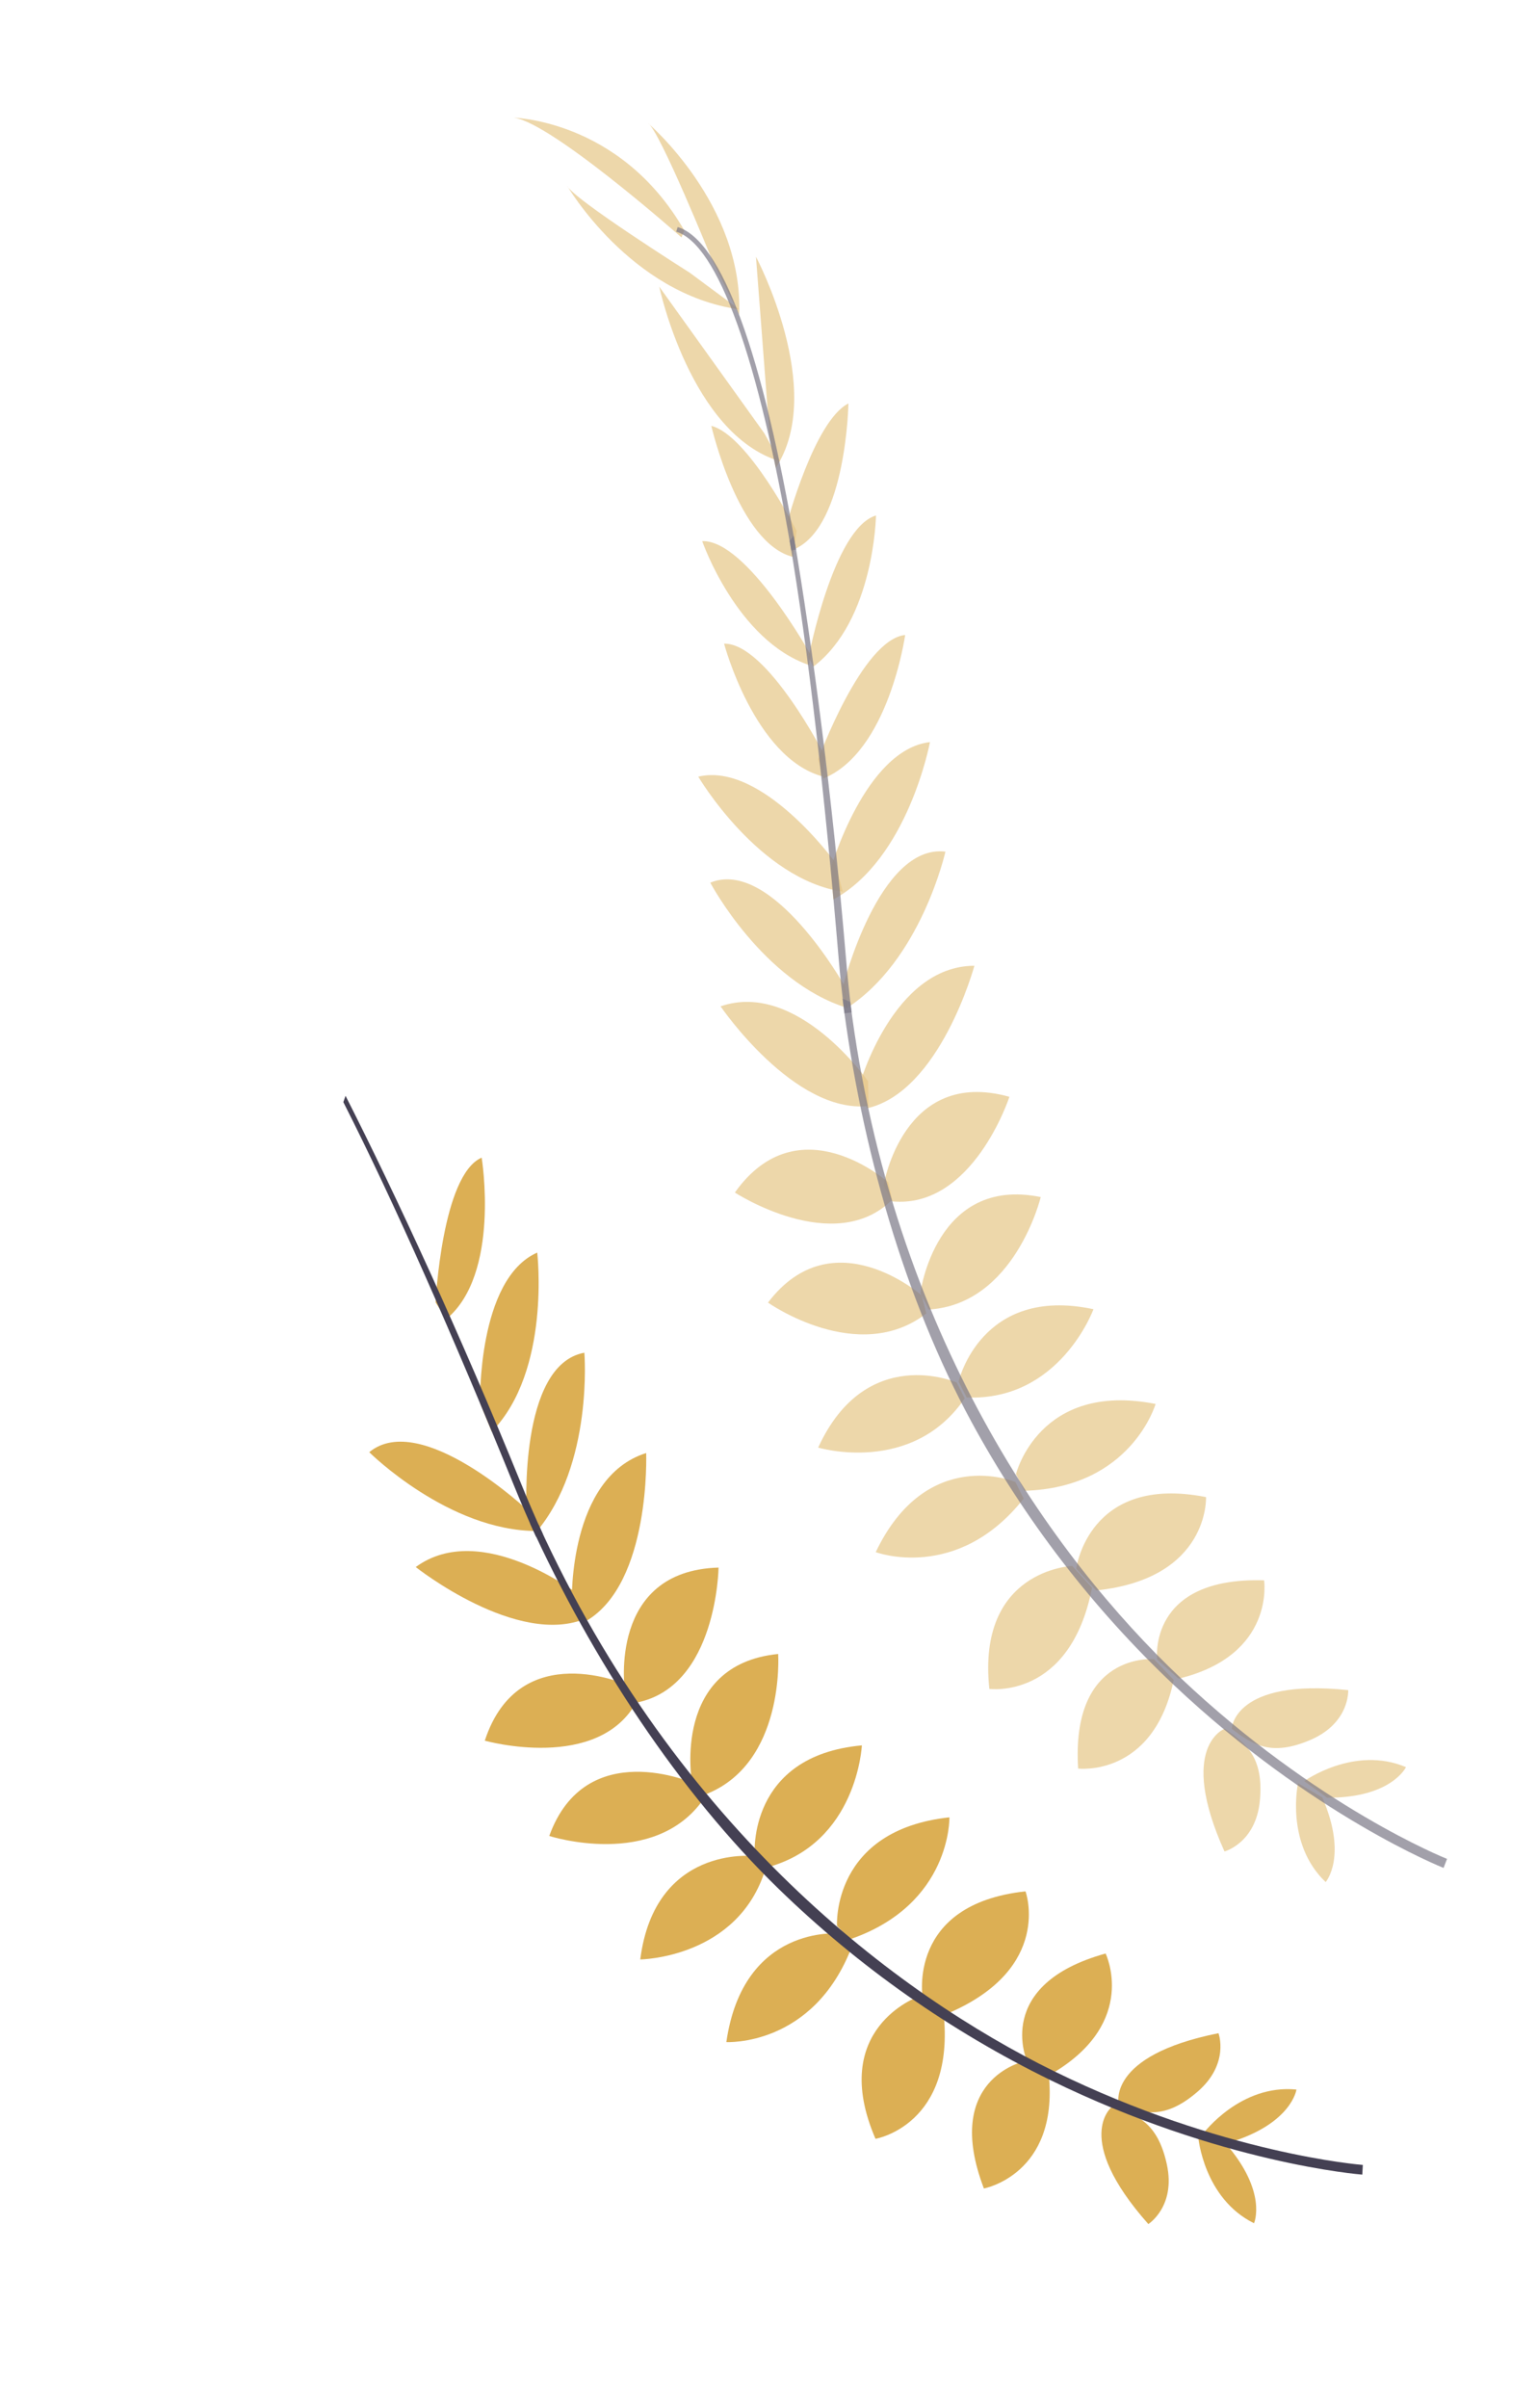 <svg width="159" height="249" viewBox="0 0 159 249" fill="none" xmlns="http://www.w3.org/2000/svg">
<path d="M124.503 220.576C124.503 220.576 128.324 215.489 134.115 216.066C134.115 216.066 133.643 219.55 127.271 221.514L124.503 220.576Z" fill="#DCAF54"/>
<path d="M123.955 220.972C123.955 220.972 124.501 227.31 129.726 229.89C129.726 229.89 131.163 226.683 126.797 221.647L123.955 220.972Z" fill="#DCAF54"/>
<path d="M115.736 217.636C115.736 217.636 114.343 212.58 126.05 210.239C126.05 210.239 127.238 213.4 123.873 216.299C120.509 219.198 118.265 218.581 115.736 217.636Z" fill="#DCAF54"/>
<path d="M115.034 217.846C115.034 217.846 110.868 221.04 118.794 229.975C118.794 229.975 121.646 228.173 120.713 223.829C119.78 219.485 117.619 218.633 115.034 217.846Z" fill="#DCAF54"/>
<path d="M106.242 213.111C106.242 213.111 102.716 205.228 114.373 201.999C114.373 201.999 117.8 209.051 108.946 214.341L106.242 213.111Z" fill="#DCAF54"/>
<path d="M95.457 206.644C95.457 206.644 93.734 196.902 106.088 195.571C106.088 195.571 108.97 203.5 98.111 208.167L95.457 206.644Z" fill="#DCAF54"/>
<path d="M86.587 199.142C86.587 199.142 85.992 189.244 98.216 187.917C98.216 187.917 98.435 196.919 87.928 200.529L86.587 199.142Z" fill="#DCAF54"/>
<path d="M78.072 191.768C78.072 191.768 77.3 181.554 89.159 180.478C89.159 180.478 88.684 190.598 79.343 193.098L78.072 191.768Z" fill="#DCAF54"/>
<path d="M71.573 184.193C71.573 184.193 69.477 172.132 80.5 171.026C80.5 171.026 81.25 182.413 72.898 185.58L71.573 184.193Z" fill="#DCAF54"/>
<path d="M64.632 174.713C64.632 174.713 62.893 162.425 74.333 162.092C74.333 162.092 74.175 174.35 65.913 176.04L64.632 174.713Z" fill="#DCAF54"/>
<path d="M59.157 165.556C59.157 165.556 58.795 152.776 66.846 150.248C66.846 150.248 67.337 163.687 60.641 167.614L59.157 165.556Z" fill="#DCAF54"/>
<path d="M54.474 156.354C54.474 156.354 53.616 141.117 60.451 139.875C60.451 139.875 61.4 151.414 55.469 158.42L54.474 156.354Z" fill="#DCAF54"/>
<path d="M49.661 145.101C49.661 145.101 49.368 132.258 55.575 129.521C55.575 129.521 57.017 141.746 50.867 148.036L49.661 145.101Z" fill="#DCAF54"/>
<path d="M45.062 134.669C45.062 134.669 45.709 121.473 49.827 119.706C49.827 119.706 51.807 131.762 46.157 136.405L45.062 134.669Z" fill="#DCAF54"/>
<path d="M105.91 213.164C105.91 213.164 97.466 214.99 101.782 226.295C101.782 226.295 109.492 224.877 108.503 214.606L105.91 213.164Z" fill="#DCAF54"/>
<path d="M94.972 206.474C94.972 206.474 85.646 209.769 90.569 221.16C90.569 221.16 98.888 219.766 97.6 208.015L94.972 206.474Z" fill="#DCAF54"/>
<path d="M86.769 199.931C86.769 199.931 76.894 198.987 75.139 211.157C75.139 211.157 84.131 211.668 88.107 201.325L86.769 199.931Z" fill="#DCAF54"/>
<path d="M77.911 191.923C77.911 191.923 67.747 190.792 66.233 202.614C66.233 202.614 76.365 202.494 79.19 193.245L77.911 191.923Z" fill="#DCAF54"/>
<path d="M71.769 184.397C71.769 184.397 60.591 179.413 56.82 189.844C56.82 189.844 67.674 193.35 72.785 186.032L71.769 184.397Z" fill="#DCAF54"/>
<path d="M65.003 174.271C65.003 174.271 53.711 169.124 50.151 179.99C50.151 179.99 61.95 183.309 65.912 175.862L65.003 174.271Z" fill="#DCAF54"/>
<path d="M59.894 164.911C59.894 164.911 49.804 157.055 43.007 162.038C43.007 162.038 53.557 170.408 60.675 167.326L59.894 164.911Z" fill="#DCAF54"/>
<path d="M54.644 156.221C54.644 156.221 43.551 145.741 38.197 150.161C38.197 150.161 46.404 158.328 55.574 158.312L54.644 156.221Z" fill="#DCAF54"/>
<path d="M56.142 158.599L55.455 158.909C54.676 157.199 53.911 155.432 53.192 153.661C46.925 138.25 40.742 124.249 35.518 113.963L35.746 113.31C40.981 123.615 47.613 137.944 53.892 153.378C54.608 155.14 55.364 156.894 56.142 158.599Z" fill="#444053"/>
<path d="M140.926 224.861C140.781 224.849 126.336 223.737 108.662 215.089C98.313 210.028 88.831 203.36 80.569 195.331C70.243 185.296 61.255 171.635 54.838 157.541L55.701 157.624C70.101 189.262 92.921 206.256 109.048 214.173C126.553 222.749 140.848 223.85 140.982 223.86L140.926 224.861Z" fill="#444053"/>
<g opacity="0.7">
<path opacity="0.7" d="M134.922 184.173C134.922 184.173 140.084 180.457 145.446 182.727C145.446 182.727 143.956 185.915 137.287 185.891L134.922 184.173Z" fill="#DCAF54"/>
<path opacity="0.7" d="M134.279 184.386C134.279 184.386 132.92 190.601 137.137 194.612C137.137 194.612 139.448 191.987 136.797 185.873L134.279 184.386Z" fill="#DCAF54"/>
<path opacity="0.7" d="M127.42 178.759C127.42 178.759 127.6 173.516 139.469 174.764C139.469 174.764 139.667 178.136 135.585 179.902C131.503 181.667 129.558 180.403 127.42 178.759Z" fill="#DCAF54"/>
<path opacity="0.7" d="M126.691 178.753C126.691 178.753 121.771 180.563 126.671 191.448C126.671 191.448 129.936 190.578 130.336 186.149C130.736 181.72 128.924 180.267 126.691 178.753Z" fill="#DCAF54"/>
<path opacity="0.7" d="M119.705 171.599C119.705 171.599 118.677 163.034 130.769 163.412C130.769 163.412 131.948 171.161 121.918 173.58L119.705 171.599Z" fill="#DCAF54"/>
<path opacity="0.7" d="M111.333 162.209C111.333 162.209 112.587 152.403 124.761 154.804C124.761 154.804 125.154 163.229 113.395 164.457L111.333 162.209Z" fill="#DCAF54"/>
<path opacity="0.7" d="M105.099 152.433C105.099 152.433 107.478 142.796 119.545 145.173C119.545 145.173 117.043 153.835 105.969 154.151L105.099 152.433Z" fill="#DCAF54"/>
<path opacity="0.7" d="M99.164 142.857C99.164 142.857 101.464 132.889 113.117 135.376C113.117 135.376 109.655 144.894 99.996 144.504L99.164 142.857Z" fill="#DCAF54"/>
<path opacity="0.7" d="M95.211 133.691C95.211 133.691 96.797 121.553 107.662 123.781C107.662 123.781 104.988 134.87 96.076 135.411L95.211 133.691Z" fill="#DCAF54"/>
<path opacity="0.7" d="M91.409 122.575C91.409 122.575 93.405 110.325 104.421 113.414C104.421 113.414 100.626 125.065 92.237 124.223L91.409 122.575Z" fill="#DCAF54"/>
<path opacity="0.7" d="M88.911 112.188C88.911 112.188 92.358 99.883 100.8 99.861C100.8 99.861 97.272 112.856 89.711 114.597L88.911 112.188Z" fill="#DCAF54"/>
<path opacity="0.7" d="M87.194 102.015C87.194 102.015 90.903 87.218 97.803 88.063C97.803 88.063 95.273 99.363 87.531 104.283L87.194 102.015Z" fill="#DCAF54"/>
<path opacity="0.7" d="M85.923 89.853C85.923 89.853 89.471 77.5 96.204 76.736C96.204 76.736 93.948 88.838 86.206 93.01L85.923 89.853Z" fill="#DCAF54"/>
<path opacity="0.7" d="M84.641 78.519C84.641 78.519 89.18 66.111 93.638 65.659C93.638 65.659 91.941 77.759 85.165 80.502L84.641 78.519Z" fill="#DCAF54"/>
<path opacity="0.7" d="M83.645 67.962C83.645 67.962 86.208 54.608 90.618 53.303C90.618 53.303 90.449 64.164 84.135 68.937L83.645 67.962Z" fill="#DCAF54"/>
<path opacity="0.7" d="M81.394 54.183C81.394 54.183 84.226 43.494 87.767 41.721C87.767 41.721 87.563 54.197 82.333 56.716L81.394 54.183Z" fill="#DCAF54"/>
<path opacity="0.7" d="M79.626 45.14L78.203 26.547C78.203 26.547 85.523 40.32 80.25 48.383L79.626 45.14Z" fill="#DCAF54"/>
<path opacity="0.7" d="M73.654 26.855C73.654 26.855 68.231 13.463 67.029 12.732C67.029 12.732 76.928 21.161 76.465 32.547L73.654 26.855Z" fill="#DCAF54"/>
<path opacity="0.7" d="M119.374 171.561C119.374 171.561 110.768 170.797 111.531 182.875C111.531 182.875 119.309 183.816 121.421 173.714L119.374 171.561Z" fill="#DCAF54"/>
<path opacity="0.7" d="M110.918 161.922C110.918 161.922 101.034 162.297 102.345 174.637C102.345 174.637 110.705 175.781 112.971 164.177L110.918 161.922Z" fill="#DCAF54"/>
<path opacity="0.7" d="M105.038 153.236C105.038 153.236 95.892 149.396 90.591 160.496C90.591 160.496 99.022 163.662 105.898 154.958L105.038 153.236Z" fill="#DCAF54"/>
<path opacity="0.7" d="M98.968 142.954C98.968 142.954 89.596 138.856 84.638 149.686C84.638 149.686 94.347 152.591 99.795 144.602L98.968 142.954Z" fill="#DCAF54"/>
<path opacity="0.7" d="M95.346 133.946C95.346 133.946 86.151 125.861 79.446 134.694C79.446 134.694 88.769 141.276 95.828 135.813L95.346 133.946Z" fill="#DCAF54"/>
<path opacity="0.7" d="M91.898 122.263C91.898 122.263 82.644 113.992 76.02 123.313C76.02 123.313 86.305 130.01 92.292 124.063L91.898 122.263Z" fill="#DCAF54"/>
<path opacity="0.7" d="M89.8 111.804C89.8 111.804 82.507 101.306 74.542 104.058C74.542 104.058 82.124 115.192 89.837 114.365L89.8 111.804Z" fill="#DCAF54"/>
<path opacity="0.7" d="M87.371 101.949C87.371 101.949 79.9 88.641 73.476 91.269C73.476 91.269 78.883 101.509 87.643 104.226L87.371 101.949Z" fill="#DCAF54"/>
<path opacity="0.7" d="M86.373 89.135C86.373 89.135 78.832 78.731 72.234 80.31C72.234 80.31 78.485 90.917 87.187 92.204L86.373 89.135Z" fill="#DCAF54"/>
<path opacity="0.7" d="M85.381 78.249C85.381 78.249 79.387 66.479 74.905 66.556C74.905 66.556 78.04 78.363 85.091 80.285L85.381 78.249Z" fill="#DCAF54"/>
<path opacity="0.7" d="M83.853 67.692C83.853 67.692 77.237 55.789 72.641 55.954C72.641 55.954 76.199 66.216 83.694 68.767L83.853 67.692Z" fill="#DCAF54"/>
<path opacity="0.7" d="M82.407 54.889C82.407 54.889 77.419 45.019 73.585 44.035C73.585 44.035 76.368 56.199 82.032 57.585L82.407 54.889Z" fill="#DCAF54"/>
<path opacity="0.7" d="M79.062 44.794L68.198 29.642C68.198 29.642 71.433 44.905 80.677 47.7L79.062 44.794Z" fill="#DCAF54"/>
<path opacity="0.7" d="M71.358 28.204C71.358 28.204 59.139 20.49 58.654 19.184C58.654 19.184 65.187 30.423 76.471 31.991L71.358 28.204Z" fill="#DCAF54"/>
<path opacity="0.7" d="M70.497 24.55C70.497 24.55 56.314 11.995 52.834 12.149C52.834 12.149 64.103 12.206 70.794 23.834L70.497 24.55Z" fill="#DCAF54"/>
<path opacity="0.7" d="M82.349 56.831L81.852 56.914C78.463 36.958 74.24 25.248 69.954 23.957L70.101 23.477C74.649 24.853 78.88 36.388 82.349 56.831Z" fill="#444053"/>
<path opacity="0.7" d="M88.104 104.689L87.355 104.784C87.123 102.917 86.918 101.005 86.757 99.096C85.361 82.517 83.626 67.316 81.693 55.941L82.108 55.381C84.048 66.796 86.109 82.433 87.512 99.036C87.662 100.907 87.863 102.81 88.104 104.689Z" fill="#444053"/>
<path opacity="0.7" d="M149.334 193.148C149.202 193.095 135.742 187.737 121.42 174.222C113.046 166.312 105.979 157.124 100.483 147C93.61 134.346 89.088 118.631 87.16 103.266L87.955 103.601C92.299 138.089 109.032 161.108 122.091 173.462C136.24 186.859 149.557 192.162 149.694 192.214L149.334 193.148Z" fill="#444053"/>
</g>
</svg>
